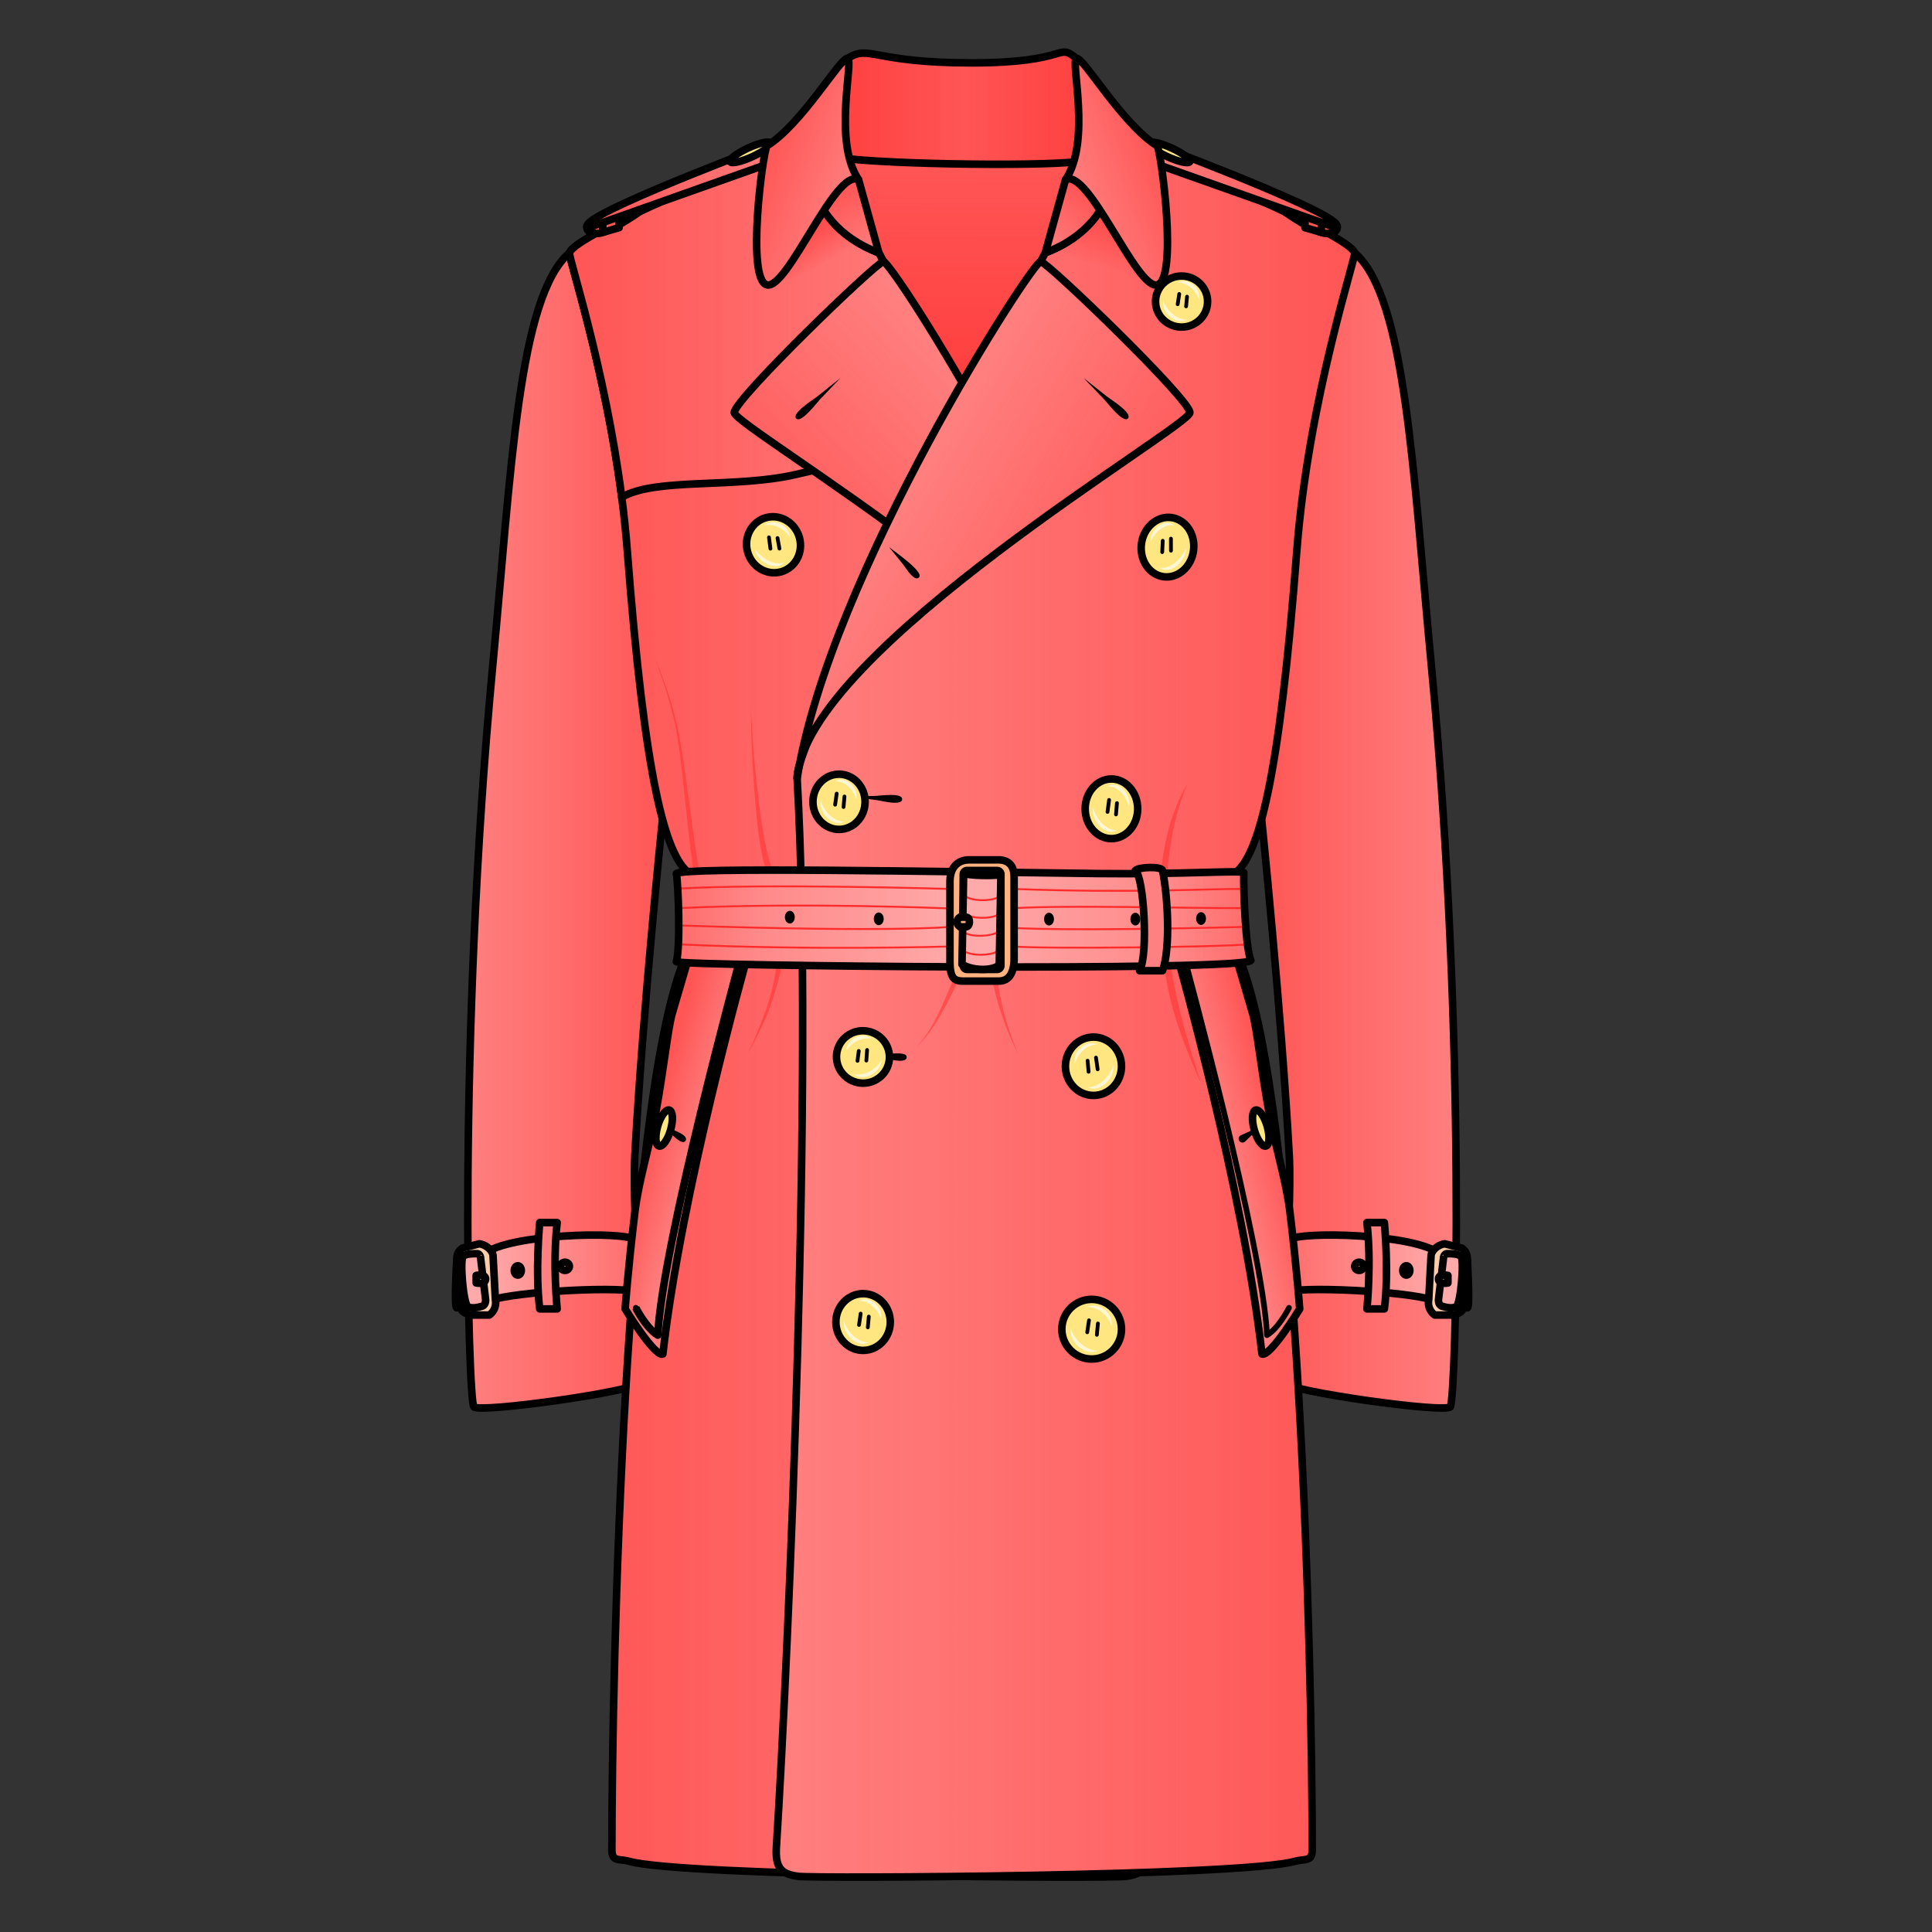 <svg xmlns="http://www.w3.org/2000/svg" xmlns:xlink="http://www.w3.org/1999/xlink" viewBox="0 0 256 256">
    <rect x="0" y="0" width="256" height="256" fill="#333333" stroke="none"/>
    <defs>
        <linearGradient id="linearGradient1612">
            <stop offset="0" stop-color="#ff2a2a" stop-opacity=".502"/>
            <stop offset=".15" stop-color="#ff2a2a" stop-opacity=".251"/>
            <stop offset=".5" stop-color="#ff2a2a" stop-opacity="0"/>
            <stop offset=".85" stop-color="#ff2a2a" stop-opacity=".251"/>
            <stop offset="1" stop-color="#ff2a2a" stop-opacity=".502"/>
        </linearGradient>
        <linearGradient id="innoGrad3">
            <stop offset="0" stop-color="#ff2a2a" stop-opacity=".502"/>
            <stop offset="1" stop-color="#ff2a2a" stop-opacity="0"/>
        </linearGradient>
        <linearGradient id="innoGrad2">
            <stop offset="0" stop-color="#ff2a2a" stop-opacity=".502"/>
            <stop offset=".5" stop-color="#ff2a2a" stop-opacity="0"/>
            <stop offset="1" stop-color="#ff2a2a" stop-opacity=".502"/>
        </linearGradient>
        <linearGradient id="innoGrad1">
            <stop offset="0" stop-color="#ff2a2a" stop-opacity="0"/>
            <stop offset="1" stop-color="#ff2a2a" stop-opacity=".502"/>
        </linearGradient>
        <linearGradient id="linearGradient1126" x1="127.277" x2="127.167" y1="21.794" y2="49.997" gradientUnits="userSpaceOnUse" xlink:href="#innoGrad1"/>
        <linearGradient id="linearGradient1149" x1="110.872" x2="144.438" y1="14.336" y2="14.336" gradientUnits="userSpaceOnUse" xlink:href="#innoGrad2"/>
        <linearGradient id="linearGradient1174" x1="61.485" x2="88.986" y1="110.036" y2="110.036" gradientUnits="userSpaceOnUse" xlink:href="#innoGrad1"/>
        <linearGradient id="linearGradient1197" x1="63.759" x2="85.173" y1="168.076" y2="168.076" gradientUnits="userSpaceOnUse" xlink:href="#innoGrad1"/>
        <linearGradient id="linearGradient1220" x1="74.94" x2="152.601" y1="133.631" y2="133.631" gradientUnits="userSpaceOnUse" xlink:href="#innoGrad3"/>
        <linearGradient id="linearGradient1251" x1="74.942" x2="129.234" y1="42.214" y2="42.214" gradientUnits="userSpaceOnUse" xlink:href="#innoGrad3"/>
        <linearGradient id="linearGradient1275" x1="96.786" x2="123.388" y1="68.887" y2="43.938" gradientUnits="userSpaceOnUse" xlink:href="#innoGrad3"/>
        <linearGradient id="linearGradient1298" x1="111.445" x2="116.454" y1="24.964" y2="33.5" gradientUnits="userSpaceOnUse" xlink:href="#innoGrad3"/>
        <linearGradient id="linearGradient1306" x1="107.451" x2="109.674" y1="30.654" y2="34.722" gradientUnits="userSpaceOnUse" xlink:href="#innoGrad3"/>
        <linearGradient id="linearGradient1329" x1="77.257" x2="105.954" y1="24.258" y2="24.258" gradientUnits="userSpaceOnUse" xlink:href="#innoGrad3"/>
        <linearGradient id="linearGradient1360" x1="101.62" x2="113.775" y1="19.331" y2="23.832" gradientUnits="userSpaceOnUse" xlink:href="#innoGrad3"/>
        <linearGradient id="linearGradient1383" x1="85.995" x2="92.773" y1="150.384" y2="152.283" gradientUnits="userSpaceOnUse" xlink:href="#innoGrad3"/>
        <linearGradient id="linearGradient1407" x1="165.968" x2="193.469" y1="110.036" y2="110.036" gradientUnits="userSpaceOnUse" xlink:href="#innoGrad3"/>
        <linearGradient id="linearGradient1430" x1="169.781" x2="191.195" y1="168.074" y2="168.074" gradientUnits="userSpaceOnUse" xlink:href="#innoGrad3"/>
        <linearGradient id="linearGradient1453" x1="102.353" x2="180.014" y1="133.631" y2="133.631" gradientUnits="userSpaceOnUse" xlink:href="#innoGrad1"/>
        <linearGradient id="linearGradient1476" x1="127.944" x2="158.168" y1="50.862" y2="68.887" gradientUnits="userSpaceOnUse" xlink:href="#innoGrad1"/>
        <linearGradient id="linearGradient1499" x1="138.5" x2="144.349" y1="33.5" y2="25.798" gradientUnits="userSpaceOnUse" xlink:href="#innoGrad1"/>
        <linearGradient id="linearGradient1507" x1="144.059" x2="146.012" y1="34.858" y2="28.214" gradientUnits="userSpaceOnUse" xlink:href="#innoGrad1"/>
        <linearGradient id="linearGradient1530" x1="149" x2="177.697" y1="24.258" y2="24.258" gradientUnits="userSpaceOnUse" xlink:href="#innoGrad1"/>
        <linearGradient id="linearGradient1553" x1="141.18" x2="153.334" y1="23.832" y2="19.331" gradientUnits="userSpaceOnUse" xlink:href="#innoGrad1"/>
        <linearGradient id="linearGradient1581" x1="161.736" x2="169.056" y1="150.384" y2="148.486" gradientUnits="userSpaceOnUse" xlink:href="#innoGrad1"/>
        <linearGradient id="linearGradient1604" x1="89.125" x2="166.251" y1="121.712" y2="121.712" gradientUnits="userSpaceOnUse" xlink:href="#linearGradient1612"/>
    </defs>
    <g>
        <path fill="#f55" d="M111.37 20.916h31.839v45.959H111.37z"/>
        <path fill="url(#linearGradient1126)" stroke="#000" stroke-linecap="round" stroke-linejoin="round" stroke-miterlimit="10" d="M111.37 20.916h31.839v45.959H111.37z"/>
        <path fill="#f55" d="M112.287 7.748c2.973-1.881 3.229.584 16.447.584 13.22 0 11.199-2.778 13.933-.584l1.271 13.502c-3.563.875-26.5.563-32.566-.334-.002 0 .417-12.853.915-13.168z"/>
        <path fill="url(#linearGradient1149)" stroke="#000" stroke-linecap="round" stroke-linejoin="round" stroke-miterlimit="10" d="M112.287 7.748c2.973-1.881 3.229.584 16.447.584 13.22 0 11.199-2.778 13.933-.584l1.271 13.502c-3.563.875-26.5.563-32.566-.334-.002 0 .417-12.853.915-13.168z"/>
        <path fill="#ff8080" d="M75.454 33.5c-6.772 5.849-7.717 28.888-10.167 54.75-4.666 49.253-3.25 97.336-2.5 98.17.75.834 21.168-2 22.334-3.25.566-.607-1.454-21.754-1-30.084 1.043-19.135 3.662-44.548 3.662-44.548S92.871 63.499 75.454 33.5z"/>
        <path fill="url(#linearGradient1174)" stroke="#000" stroke-linejoin="round" stroke-miterlimit="10" d="M75.454 33.5c-6.772 5.849-7.717 28.888-10.167 54.75-4.666 49.253-3.25 97.336-2.5 98.17.75.834 21.168-2 22.334-3.25.566-.607-1.454-21.754-1-30.084 1.043-19.135 3.662-44.548 3.662-44.548S92.871 63.499 75.454 33.5z"/>
        <path fill="#faa" d="M68.61 167.719c.259 0 .469.278.469.621 0 .344-.21.62-.469.62s-.469-.276-.469-.62c0-.343.211-.621.469-.621zm5.657.076c0 .301.265.545.592.545.327 0 .592-.244.592-.545 0-.301-.265-.545-.592-.545-.327 0-.592.244-.592.545zm10.034-3.484c-1.736-1.256-16.998-.759-20.042 1.805l.57 6.386c.875-1.125 16.375-2.188 19.844-1.312z"/>
        <path fill="url(#linearGradient1197)" stroke="#000" stroke-linejoin="round" stroke-miterlimit="10" d="M68.61 167.719c.259 0 .469.278.469.621 0 .344-.21.62-.469.62s-.469-.276-.469-.62c0-.343.211-.621.469-.621zm5.657.076c0 .301.265.545.592.545.327 0 .592-.244.592-.545 0-.301-.265-.545-.592-.545-.327 0-.592.244-.592.545zm10.034-3.484c-1.736-1.256-16.998-.759-20.042 1.805l.57 6.386c.875-1.125 16.375-2.188 19.844-1.312z"/>
        <path fill="#ff8080" stroke="#000" stroke-linejoin="round" stroke-miterlimit="10" d="M73.829 162h-2.313s-.625 6.5 0 11.438h2.313s-.625-6.063 0-11.438zM61.187 172.938s-.295.396-.67.354c-.375-.042 0-6.229 0-6.229l.252-.313z"/>
        <path fill="#fca" stroke="#000" stroke-linejoin="round" stroke-miterlimit="10" d="M63.517 164.813l-2.25.563c-.5.375-.75.688-.75 1.688l.625 6.375c-.063.25.563.688 1.25.813h2.438c.375-.25 1-.938.813-2l-.313-5.938c-.188-.876-1.188-1.439-1.813-1.501z"/>
        <path fill="#faa" stroke="#000" stroke-linejoin="round" stroke-miterlimit="10" d="M63.097 166.125s-1.205-.063-1.705.313c-.5.377-.002 6.313.593 6.688s1.72 0 1.72 0c.813-.125.625-1.063.625-1.063l-.625-5.188c-.001 0 .014-.864-.608-.75z"/>
        <path fill="#fca" stroke="#000" stroke-linejoin="round" stroke-miterlimit="10" d="M63.097 169v1s1.207.25 1.251-.5c.044-.75-1.251-.5-1.251-.5z"/>
        <path fill="#ff8080" d="M107.153 18.538s-1.866 10.71 9.301 14.962c0 0 33.212 63.668 32.875 69.625-2.209 39.041 1.125 115.875 2.75 141.625.185 2.909-.791 3.584-2.875 3.875-2.084.291-58.75.025-65.875-2-1.247-.354-2.25.128-2.25-1.5 0-24.792 1.708-97.959 9.466-117.692l.737-11.773c-3.08-2.33-5.828-12.16-8.161-42.66-1.531-20.013-7.853-38.907-7.667-39.5.79-2.515 25.034-12.311 31.696-14.961z"/>
        <path fill="url(#linearGradient1220)" stroke="#000" stroke-linejoin="round" stroke-miterlimit="10" d="M107.153 18.538s-1.866 10.71 9.301 14.962c0 0 33.212 63.668 32.875 69.625-2.209 39.041 1.125 115.875 2.75 141.625.185 2.909-.791 3.584-2.875 3.875-2.084.291-58.75.025-65.875-2-1.247-.354-2.25.128-2.25-1.5 0-24.792 1.708-97.959 9.466-117.692l.737-11.773c-3.08-2.33-5.828-12.16-8.161-42.66-1.531-20.013-7.853-38.907-7.667-39.5.79-2.515 25.034-12.311 31.696-14.961z"/>
        <path fill="#ff8080" d="M128.732 57.502C122.111 44.345 116.454 33.5 116.454 33.5c-11.167-4.252-9.301-14.962-9.301-14.962l-.003.001c-6.662 2.65-30.906 12.446-31.696 14.961-.164.522 4.715 15.227 6.93 32.39 4.491-2.63 14.903-1.14 23.07-3.017 11.009-2.53 20.469-5.617 23.28-5.366z"/>
        <path fill="url(#linearGradient1306)" d="M104.454 23.832h3.004c.811 3.33 3.064 7.41 8.996 9.668l-14.834 4.248z"/>
        <path fill="url(#linearGradient1251)" stroke="#000" stroke-linejoin="round" stroke-miterlimit="10" d="M128.732 57.502C122.111 44.345 116.454 33.5 116.454 33.5c-11.167-4.252-9.301-14.962-9.301-14.962l-.003.001c-6.662 2.65-30.906 12.446-31.696 14.961-.164.522 4.715 15.227 6.93 32.39 4.491-2.63 14.903-1.14 23.07-3.017 11.009-2.53 20.469-5.617 23.28-5.366z"/>
        <path fill="#ff8080" d="M117.055 34.655c-1.018.178-19.685 18.179-19.768 20.012-.083 1.833 50.917 31.498 52.042 48.458-4.209-26.791-31.257-68.647-32.274-68.47z"/>
        <path fill="url(#linearGradient1275)" stroke="#000" stroke-linejoin="round" stroke-miterlimit="10" d="M117.055 34.655c-1.018.178-19.685 18.179-19.768 20.012-.083 1.833 50.917 31.498 52.042 48.458-4.209-26.791-31.257-68.647-32.274-68.47z"/>
        <path d="M111.37 50.082l-2.708 2.828c-.369.386-2.478 3.195-3.142 2.557-.716-.683 2.246-2.515 2.631-2.821l3.219-2.564z"/>
        <path fill="#ff8080" d="M116.454 33.5l-2.679-9.668c-2.488-2.25-3.322-11.917-1.405-15.5-2.416 3.417-5.217 10.206-5.217 10.206s-1.866 10.71 9.301 14.962z"/>
        <path fill="url(#linearGradient1298)" stroke="#000" stroke-linejoin="round" stroke-miterlimit="10" d="M116.454 33.5l-2.679-9.668c-2.488-2.25-3.322-11.917-1.405-15.5-2.416 3.417-5.217 10.206-5.217 10.206s-1.866 10.71 9.301 14.962z"/>
        <path fill="#f55" stroke="#000" stroke-linejoin="round" stroke-miterlimit="10" d="M87.517 26.063s-6.639 5.121-8.569 4.873c-1.93-.248-.931-1.375-.931-1.375z"/>
        <path fill="#f55" stroke="#000" stroke-linejoin="round" stroke-miterlimit="10" d="M79.87 29.499l2.167-1.166v1.833l-2.167.624z"/>
        <path fill="#ff8080" d="M105.454 18.538c.003.302-1.417 2.378-1.417 2.378l-26.083 9.25s-.5.025.063-.605c2.08-2.331 25.879-11.202 25.879-11.202s1.555-.123 1.558.179z"/>
        <path fill="url(#linearGradient1329)" stroke="#000" stroke-linejoin="round" stroke-miterlimit="10" d="M105.454 18.538c.003.302-1.417 2.378-1.417 2.378l-26.083 9.25s-.5.025.063-.605c2.08-2.331 25.879-11.202 25.879-11.202s1.555-.123 1.558.179z"/>
        <ellipse cx="99.412" cy="20.187" fill="#ffe680" stroke="#000" stroke-miterlimit="10" rx=".638" ry="2.938" transform="rotate(65.367 99.412 20.187)"/>
        <path fill="#ff8080" d="M112.287 7.748c-.917-.167-6 8.667-10.667 11.583-.583 1-2.75 17.75 0 18.417 2.75.667 9.144-15.666 12.155-13.916-3.488-5.168-.571-15.918-1.488-16.084z"/>
        <path fill="url(#linearGradient1360)" stroke="#000" stroke-linejoin="round" stroke-miterlimit="10" d="M112.287 7.748c-.917-.167-6 8.667-10.667 11.583-.583 1-2.75 17.75 0 18.417 2.75.667 9.144-15.666 12.155-13.916-3.488-5.168-.571-15.918-1.488-16.084z"/>
        <path fill="#ff8080" d="M82.834 173.438s3.917 6.396 5 5.979c2.417-21.501 11.083-52.251 11.083-52.251l-7.333-1.5s-.775 2.758-2.5 8.582c-.592 2-1.118 7.402-2.25 13.501-.775 4.176-2.189 8.623-2.694 12.745-.905 7.395-1.306 12.944-1.306 12.944z"/>
        <path fill="url(#linearGradient1383)" stroke="#000" stroke-linejoin="round" stroke-miterlimit="10" d="M82.834 173.438s3.917 6.396 5 5.979c2.417-21.501 11.083-52.251 11.083-52.251l-7.333-1.5s-.775 2.758-2.5 8.582c-.592 2-1.118 7.402-2.25 13.501-.775 4.176-2.189 8.623-2.694 12.745-.905 7.395-1.306 12.944-1.306 12.944z"/>
        <path fill="none" stroke="#000" stroke-linejoin="round" stroke-miterlimit="10" d="M84.25 173.292s1.321 2.653 2.917 3.624c.5-11.667 10.918-49.92 10.918-49.92"/>
        <path d="M88 149.25c.526.235 3.235 1.028 2.871 1.84-.456 1.013-2.5-1.48-2.871-1.84z"/>
        <ellipse cx="88.003" cy="149.477" fill="#ffe680" stroke="#000" stroke-linejoin="round" stroke-miterlimit="10" rx="2.479" ry=".89" transform="rotate(-74.008 88 149.476)"/>
        <path fill="none" stroke="#000" stroke-linecap="round" stroke-linejoin="round" stroke-miterlimit="10" stroke-width=".75" d="M84.25 173.292s1.321 2.653 2.917 3.624c.5-11.667 10.918-49.92 10.918-49.92"/>
    </g>
    <g>
        <path fill="#ff8080" d="M179.5 33.5c6.771 5.849 7.717 28.888 10.167 54.75 4.666 49.253 3.25 97.336 2.5 98.17-.75.834-21.168-2-22.334-3.25-.565-.607 1.454-21.754 1-30.084-1.043-19.135-3.662-44.548-3.662-44.548S162.083 63.499 179.5 33.5z"/>
        <path fill="url(#linearGradient1407)" stroke="#000" stroke-linecap="round" stroke-linejoin="round" stroke-miterlimit="10" d="M179.5 33.5c6.771 5.849 7.717 28.888 10.167 54.75 4.666 49.253 3.25 97.336 2.5 98.17-.75.834-21.168-2-22.334-3.25-.565-.607 1.454-21.754 1-30.084-1.043-19.135-3.662-44.548-3.662-44.548S162.083 63.499 179.5 33.5z"/>
        <path fill="#faa" d="M186.813 168.34c0 .344-.209.62-.469.62-.259 0-.469-.276-.469-.62 0-.343.21-.621.469-.621.26 0 .469.278.469.621zm-6.717-1.09c-.326 0-.592.244-.592.545 0 .301.266.545.592.545.327 0 .592-.244.592-.545 0-.301-.265-.545-.592-.545zm-9.815 3.939c3.469-.877 18.969.186 19.844 1.311l.57-6.386c-3.045-2.563-18.307-3.062-20.043-1.804z"/>
        <path fill="url(#linearGradient1430)" stroke="#000" stroke-linecap="round" stroke-linejoin="round" stroke-miterlimit="10" d="M186.813 168.34c0 .344-.209.62-.469.62-.259 0-.469-.276-.469-.62 0-.343.21-.621.469-.621.26 0 .469.278.469.621zm-6.717-1.09c-.326 0-.592.244-.592.545 0 .301.266.545.592.545.327 0 .592-.244.592-.545 0-.301-.265-.545-.592-.545zm-9.815 3.939c3.469-.877 18.969.186 19.844 1.311l.57-6.386c-3.045-2.563-18.307-3.062-20.043-1.804z"/>
        <path fill="#ff8080" stroke="#000" stroke-linecap="round" stroke-linejoin="round" stroke-miterlimit="10" d="M181.125 162h2.313s.625 6.5 0 11.438h-2.313s.625-6.063 0-11.438z"/>
        <path fill="#fca" stroke="#000" stroke-linecap="round" stroke-linejoin="round" stroke-miterlimit="10" d="M191.438 164.813l2.25.563c.5.375.75.688.75 1.688l-.625 6.375c.063.25-.563.688-1.25.813h-2.438a1.98 1.98 0 0 1-.813-2l.313-5.938c.188-.876 1.188-1.439 1.813-1.501z"/>
        <path fill="#faa" stroke="#000" stroke-linecap="round" stroke-linejoin="round" stroke-miterlimit="10" d="M191.857 166.125s1.205-.063 1.705.313c.5.377.002 6.313-.594 6.688-.595.375-1.72 0-1.72 0-.813-.125-.625-1.063-.625-1.063l.625-5.188c.002 0-.014-.864.609-.75z"/>
        <path fill="#fca" stroke="#000" stroke-linecap="round" stroke-linejoin="round" stroke-miterlimit="10" d="M191.857 169v1s-1.207.25-1.252-.5c-.042-.75 1.252-.5 1.252-.5z"/>
        <path fill="#faa" stroke="#000" stroke-linecap="round" stroke-linejoin="round" stroke-miterlimit="10" d="M193.768 172.938s.295.396.67.354c.375-.042 0-6.229 0-6.229l-.252-.313z"/>
        <path fill="#ff8080" d="M147.801 18.538s1.866 10.71-9.301 14.962c0 0-33.212 63.668-32.875 69.625 2.208 39.041-1.125 115.875-2.75 141.625-.184 2.909.792 3.584 2.875 3.875 2.083.291 58.75.025 65.875-2 1.247-.354 2.25.128 2.25-1.5 0-24.792-1.708-97.959-9.466-117.692l-.737-11.773c3.08-2.33 5.828-12.16 8.161-42.66 1.53-20.012 7.854-38.906 7.667-39.499-.79-2.515-25.034-12.311-31.695-14.961z"/>
        <path fill="url(#linearGradient1507)" d="M150.5 23.832h-3.004c-.811 3.33-3.064 7.41-8.996 9.668l14.834 4.248z"/>
        <path fill="url(#linearGradient1453)" stroke="#000" stroke-linecap="round" stroke-linejoin="round" stroke-miterlimit="10" d="M147.801 18.538s1.866 10.71-9.301 14.962c0 0-33.212 63.668-32.875 69.625 2.208 39.041-1.125 115.875-2.75 141.625-.184 2.909.792 3.584 2.875 3.875 2.083.291 58.75.025 65.875-2 1.247-.354 2.25.128 2.25-1.5 0-24.792-1.708-97.959-9.466-117.692l-.737-11.773c3.08-2.33 5.828-12.16 8.161-42.66 1.53-20.012 7.854-38.906 7.667-39.499-.79-2.515-25.034-12.311-31.695-14.961z"/>
        <path fill="#ff8080" d="M137.898 34.655c1.019.178 19.686 18.179 19.769 20.012.083 1.833-50.917 31.498-52.042 48.458 4.208-26.791 31.257-68.647 32.273-68.47z"/>
        <path fill="url(#linearGradient1476)" stroke="#000" stroke-linejoin="round" stroke-miterlimit="10" d="M137.898 34.655c1.019.178 19.686 18.179 19.769 20.012.083 1.833-50.917 31.498-52.042 48.458 4.208-26.791 31.257-68.647 32.273-68.47z"/>
        <path fill="#ff8080" d="M138.5 33.5l2.68-9.668c2.487-2.25 3.321-11.917 1.404-15.5 2.416 3.417 5.217 10.206 5.217 10.206s1.866 10.71-9.301 14.962z"/>
        <path fill="url(#linearGradient1499)" stroke="#000" stroke-linecap="round" stroke-linejoin="round" stroke-miterlimit="10" d="M138.5 33.5l2.68-9.668c2.487-2.25 3.321-11.917 1.404-15.5 2.416 3.417 5.217 10.206 5.217 10.206s1.866 10.71-9.301 14.962z"/>
        <path fill="#f55" stroke="#000" stroke-linecap="round" stroke-linejoin="round" stroke-miterlimit="10" d="M167.438 26.063s6.64 5.121 8.569 4.873c1.931-.248.931-1.375.931-1.375z"/>
        <path fill="#f55" stroke="#000" stroke-linecap="round" stroke-linejoin="round" stroke-miterlimit="10" d="M172.917 28.333v1.833l2.167.624v-1.291z"/>
        <path fill="#ff8080" d="M149.5 18.538c-.003.302 1.417 2.378 1.417 2.378L177 30.166s.5.025-.063-.605c-2.08-2.331-25.879-11.202-25.879-11.202s-1.555-.123-1.558.179z"/>
        <path fill="url(#linearGradient1530)" stroke="#000" stroke-linecap="round" stroke-linejoin="round" stroke-miterlimit="10" d="M149.5 18.538c-.003.302 1.417 2.378 1.417 2.378L177 30.166s.5.025-.063-.605c-2.08-2.331-25.879-11.202-25.879-11.202s-1.555-.123-1.558.179z"/>
        <ellipse cx="154.977" cy="20.186" fill="#ffe680" stroke="#000" stroke-linecap="round" stroke-linejoin="round" stroke-miterlimit="10" rx=".638" ry="2.937" transform="rotate(-65.385 154.986 20.185)"/>
        <path fill="#ff8080" d="M142.667 7.748c.917-.167 6 8.667 10.667 11.583.583 1 2.75 17.75 0 18.417-2.75.667-9.145-15.666-12.154-13.916 3.487-5.168.57-15.918 1.487-16.084z"/>
        <path fill="url(#linearGradient1553)" stroke="#000" stroke-linecap="round" stroke-linejoin="round" stroke-miterlimit="10" d="M142.667 7.748c.917-.167 6 8.667 10.667 11.583.583 1 2.75 17.75 0 18.417-2.75.667-9.145-15.666-12.154-13.916 3.487-5.168.57-15.918 1.487-16.084z"/>
        <path d="M143.584 50.082l3.063 2.439c.421.334 3.405 2.172 2.832 2.896-.617.775-2.709-2.007-3.049-2.363l-2.846-2.972zM117.813 72.5c.595.497 4.606 3.241 3.982 3.982-.608.728-1.8-1.275-2.073-1.614l-1.909-2.368zM112.583 105.543l3.517-.083c.5-.012 3.42-.466 3.439.42.024.971-2.816.211-3.274.151l-3.682-.488zM115.12 140.063c.716-.08 4.911-1.006 5.018-.056.105.941-1.97.397-2.395.35-.874-.098-1.748-.197-2.623-.294z"/>
        <g>
            <ellipse cx="156.564" cy="39.958" fill="#ffe680" stroke="#000" stroke-miterlimit="10" rx="3.447" ry="3.382"/>
            <path fill="#fff6d5" d="M156.05 37.424c1.335-.74 3.157.761 2.808 2.209-.422-1.206-1.512-2.134-2.808-2.209zM154.15 39.811c.353 1.283 1.77 2.577 3.138 2.566-1.431.819-3.509-1.063-3.138-2.566z"/>
            <path fill="none" stroke="#000" stroke-linecap="round" stroke-miterlimit="10" stroke-width=".5" d="M156.257 38.956l-.207 1.355M157.288 39.312l-.123 1.283"/>
        </g>
        <g>
            <ellipse cx="147.271" cy="107.171" fill="#ffe680" stroke="#000" stroke-miterlimit="10" rx="3.479" ry="3.954"/>
            <path fill="#fff6d5" d="M146.751 104.207c1.458-.958 3.22 1.186 2.833 2.583-.327-1.222-1.434-2.665-2.833-2.583zM144.834 106.999c.33 1.334 1.645 3.099 3.167 3-1.616.96-3.526-1.502-3.167-3z"/>
            <path fill="none" stroke="#000" stroke-linecap="round" stroke-miterlimit="10" stroke-width=".5" d="M146.959 105.999l-.208 1.583M148.001 106.415l-.125 1.5"/>
        </g>
        <g>
            <ellipse cx="154.695" cy="72.494" fill="#ffe680" stroke="#000" stroke-miterlimit="10" rx="3.954" ry="3.48" transform="rotate(97.348 154.695 72.498)"/>
            <path fill="#fff6d5" d="M155.592 69.627c-1.378-.258-2.658 1.028-3.142 2.199-.203-1.436 1.818-3.334 3.142-2.199zM157.135 72.641c.164 1.534-2.045 3.726-3.523 2.569 1.495.295 3.027-1.288 3.523-2.569z"/>
            <path fill="none" stroke="#000" stroke-linecap="round" stroke-miterlimit="10" stroke-width=".5" d="M155.154 71.377l.005 1.597M154.068 71.657l-.067 1.504"/>
        </g>
        <g>
            <ellipse cx="144.891" cy="141.285" fill="#ffe680" stroke="#000" stroke-miterlimit="10" rx="3.715" ry="3.867"/>
            <path fill="#fff6d5" d="M145.445 138.389c-1.471.026-2.594 1.191-3.023 2.524-.354-1.649 1.493-3.202 3.023-2.524zM147.492 141.116c.371 1.61-1.768 3.836-3.381 2.935 1.541.073 3.034-1.522 3.381-2.935z"/>
            <path fill="none" stroke="#000" stroke-linecap="round" stroke-miterlimit="10" stroke-width=".5" d="M145.225 140.139l.22 1.549M144.111 140.547l.134 1.467"/>
        </g>
        <g>
            <circle cx="144.652" cy="176.125" r="3.953" fill="#ffe680" stroke="#000" stroke-miterlimit="10"/>
            <path fill="#fff6d5" d="M144.061 173.161c1.567-.661 3.578.837 3.219 2.583-.44-1.42-1.697-2.553-3.219-2.583zM141.883 175.952c.377 1.528 1.979 3.034 3.6 3-1.663.868-3.987-1.272-3.6-3z"/>
            <path fill="none" stroke="#000" stroke-linecap="round" stroke-miterlimit="10" stroke-width=".5" d="M144.297 174.952l-.236 1.584M145.48 175.369l-.141 1.5"/>
        </g>
        <g>
            <ellipse cx="114.364" cy="175.175" fill="#ffe680" stroke="#000" stroke-miterlimit="10" rx="3.604" ry="3.76"/>
            <path fill="#fff6d5" d="M113.825 172.355c1.479-.814 3.266.963 2.935 2.457-.427-1.287-1.509-2.419-2.935-2.457zM111.839 175.011c.347 1.37 1.786 2.91 3.281 2.854-1.575.887-3.642-1.288-3.281-2.854z"/>
            <path fill="none" stroke="#000" stroke-linecap="round" stroke-miterlimit="10" stroke-width=".5" d="M114.041 174.061l-.216 1.503M115.12 174.456l-.129 1.426"/>
        </g>
        <g>
            <ellipse cx="114.363" cy="140.061" fill="#ffe680" stroke="#000" stroke-miterlimit="10" rx="3.47" ry="3.51" transform="scale(-1) rotate(-77.28 -175.188 143.05)"/>
            <path fill="#fff6d5" d="M115.448 137.643c-1.314-.22-2.598.467-3.288 1.582-.016-1.515 2.119-2.618 3.288-1.582zM116.795 140.457c.021 1.572-2.448 3-3.697 1.866 1.361.331 3.068-.665 3.697-1.866z"/>
            <path fill="none" stroke="#000" stroke-linecap="round" stroke-miterlimit="10" stroke-width=".5" d="M114.896 139.129l-.101 1.402M113.791 139.255l-.167 1.311"/>
        </g>
        <g>
            <ellipse cx="111.174" cy="106.243" fill="#ffe680" stroke="#000" stroke-miterlimit="10" rx="3.454" ry="3.659"/>
            <path fill="#fff6d5" d="M110.658 103.5c1.439-.817 3.144.959 2.813 2.39-.422-1.233-1.437-2.346-2.813-2.39zM108.754 106.083c.341 1.302 1.699 2.829 3.144 2.776-1.526.891-3.504-1.276-3.144-2.776z"/>
            <path fill="none" stroke="#000" stroke-linecap="round" stroke-miterlimit="10" stroke-width=".5" d="M110.864 105.158l-.206 1.466M111.898 105.543l-.124 1.389"/>
        </g>
        <g>
            <ellipse cx="102.496" cy="72.183" fill="#ffe680" stroke="#000" stroke-miterlimit="10" rx="3.725" ry="3.562" transform="rotate(-105.593 102.495 72.183)"/>
            <path fill="#fff6d5" d="M101.232 69.634c1.237-1.046 3.367-.053 3.448 1.564-.75-1.111-2.079-1.904-3.448-1.564zM100.049 72.695c.696 1.208 2.475 2.305 3.883 1.851-1.266 1.267-3.815-.255-3.883-1.851z"/>
            <path fill="none" stroke="#000" stroke-linecap="round" stroke-miterlimit="10" stroke-width=".5" d="M101.891 71.203l.196 1.494M103.024 71.294l.257 1.395"/>
        </g>
        <path fill="#ff8080" d="M172.217 173.438s-3.917 6.396-5 5.979c-2.417-21.501-11.083-52.251-11.083-52.251l7.333-1.5s.775 2.758 2.5 8.582c.594 2 1.118 7.402 2.25 13.501.774 4.176 2.189 8.623 2.694 12.745.903 7.395 1.306 12.944 1.306 12.944z"/>
        <path fill="url(#linearGradient1581)" stroke="#000" stroke-linejoin="round" stroke-miterlimit="10" d="M172.217 173.438s-3.917 6.396-5 5.979c-2.417-21.501-11.083-52.251-11.083-52.251l7.333-1.5s.775 2.758 2.5 8.582c.594 2 1.118 7.402 2.25 13.501.774 4.176 2.189 8.623 2.694 12.745.903 7.395 1.306 12.944 1.306 12.944z"/>
        <path fill="none" stroke="#000" stroke-linecap="round" stroke-linejoin="round" stroke-miterlimit="10" stroke-width=".75" d="M170.8 173.292s-1.319 2.653-2.916 3.624c-.5-11.667-10.918-49.92-10.918-49.92"/>
        <path d="M167.052 149.25l-2.055 1.997a.51.51 0 1 1-.561-.83z"/>
        <ellipse cx="167.046" cy="149.475" fill="#ffe680" stroke="#000" stroke-linejoin="round" stroke-miterlimit="10" rx="2.479" ry=".889" transform="rotate(74.014 167.051 149.48)"/>
    </g>
    <g>
        <path fill="#ff2a2a" fill-opacity=".502" d="M157.417 103.75c-2.673 6.045-3.104 13.078-2.746 19.588.384 6.975 2.343 13.6 4.476 20.199-1.262-2.803-2.414-5.6-3.344-8.531-1.16-3.66-1.668-7.42-2.107-11.218-.337-6.621.169-14.221 3.721-20.038zM86.584 86.833c1.194 2.676 2.187 5.416 2.889 8.26.84 3.398 1.25 6.884 1.728 10.349.906 6.569 1.619 13.195 3.765 19.498l-.928.373c-1.977-6.305-2.557-12.883-3.28-19.426-.393-3.474-.688-6.984-1.425-10.405-.705-2.968-1.578-5.828-2.749-8.649zM103.833 124.626c.154 0-.253 3.174-.295 3.425-.274 1.643-.779 3.207-1.293 4.785-.78 2.393-2 4.609-3.16 6.831 2.026-4.563 4.345-9.832 3.751-14.959zM131.75 125.099c.17 5.075 1.184 9.901 3.168 14.568-2.316-4.582-3.66-9.399-4.166-14.515zM128.927 125.53a82.846 82.846 0 0 1-2.686 5.928c-1.295 2.588-2.694 5.288-4.823 7.292 1.896-2.033 3.072-4.654 4.154-7.186a81.743 81.743 0 0 0 2.417-6.379zM99.501 93.834c.149 3.459.432 6.919.823 10.359.544 4.777 1.07 10.078 3.459 14.339l-.836.55c-2.191-4.281-2.593-9.385-2.973-14.113-.296-3.7-.459-7.421-.473-11.135z"/>
        <path fill="#faa" d="M89.625 115.75c.882-.882 33.952-.264 55.938 0 10.729.129 18.963-.453 19.25-.125-.063 2.569.25 10.188.938 11.625-.625 1.5-75.5.75-76.125.188.562-2.188.249-10.25-.001-11.688z"/>
        <path fill="none" stroke="#ff2a2a" stroke-miterlimit="10" stroke-width=".25" d="M89.802 117.752c11.701-.709 36.073.04 36.073.04M89.909 120.335c16.428-.792 35.966.04 35.966.04M89.94 122.625c28.397.95 35.935.188 35.935.188M89.886 125.125c17.367.833 35.989.291 35.989.291M134.375 117.792c16.063.584 25.29-.04 30.447 0M134.375 120.335c7.623-.417 21.123 0 30.539 0M134.375 122.958s6.792.478 30.691-.146M134.375 125.417c3.969.334 27.54.084 30.922-.291"/>
        <path fill="url(#linearGradient1604)" stroke="#000" stroke-linejoin="round" stroke-miterlimit="10" d="M89.625 115.75c.882-.882 33.952-.264 55.938 0 10.729.129 18.963-.453 19.25-.125-.063 2.569.25 10.188.938 11.625-.625 1.5-75.5.75-76.125.188.562-2.188.249-10.25-.001-11.688z"/>
        <path fill="#ffb380" stroke="#000" stroke-miterlimit="10" d="M130.047 115.346h.87v13.107h-.87z"/>
        <path fill="#ffb380" stroke="#000" stroke-miterlimit="10" d="M125.875 116.875c0-2.188 1.25-2.938 2.563-2.938h4.031c.875.063 1.906.469 1.906 2.25v11.063c-.094 2.219-1.063 2.75-2.063 2.75h-4.625c-1.375 0-1.837-.438-1.813-2.938zm6.75-1.029a.5.5 0 0 0-.5-.5h-3.99a.5.5 0 0 0-.5.5v12.107a.5.5 0 0 0 .5.5h3.99a.5.5 0 0 0 .5-.5z"/>
        <path fill="#faa" d="M127.688 115.75c.976.273 3.651.33 4.938.156l-.219 11.875c-.438.75-3.156 1.031-4.938 0z"/>
        <path fill="none" stroke="#ff2a2a" stroke-miterlimit="10" stroke-width=".25" d="M132.625 118.376c0 1.235-4.938 1.192-4.938-.042M132.625 120.688c0 1.234-4.938 1.234-4.938 0M132.625 122.958c0 1.268-5.072 1.436-5.072.167M132.445 125.585c0 1.234-4.938 1.233-4.938-.001"/>
        <path fill="none" stroke="#000" stroke-linecap="round" stroke-linejoin="round" stroke-miterlimit="10" d="M127.688 115.75c.976.273 3.651.33 4.938.156l-.219 11.875c-.438.75-3.156 1.031-4.938 0z"/>
        <path fill="#ffb380" stroke="#000" stroke-miterlimit="10" d="M128 121.531c.656 0 .563 1.281 0 1.281h-.813c-.594-.438-.399-1.032 0-1.281z"/>
        <path fill="#ff8080" stroke="#000" stroke-linecap="round" stroke-linejoin="round" stroke-miterlimit="10" d="M150.438 115.346c1.125.798 1.75 11.148.563 13.279h3.04c1.063-2.881.724-9.817 0-13.279-.123-.585-3.202-.472-3.603 0z"/>
        <ellipse cx="104.656" cy="121.531" rx=".656" ry=".844"/>
        <ellipse cx="116.438" cy="121.75" rx=".656" ry=".844"/>
        <ellipse cx="139" cy="121.787" rx=".656" ry=".844"/>
        <ellipse cx="150.438" cy="121.787" rx=".656" ry=".844"/>
        <ellipse cx="159.146" cy="121.712" rx=".655" ry=".844"/>
    </g>
</svg>
